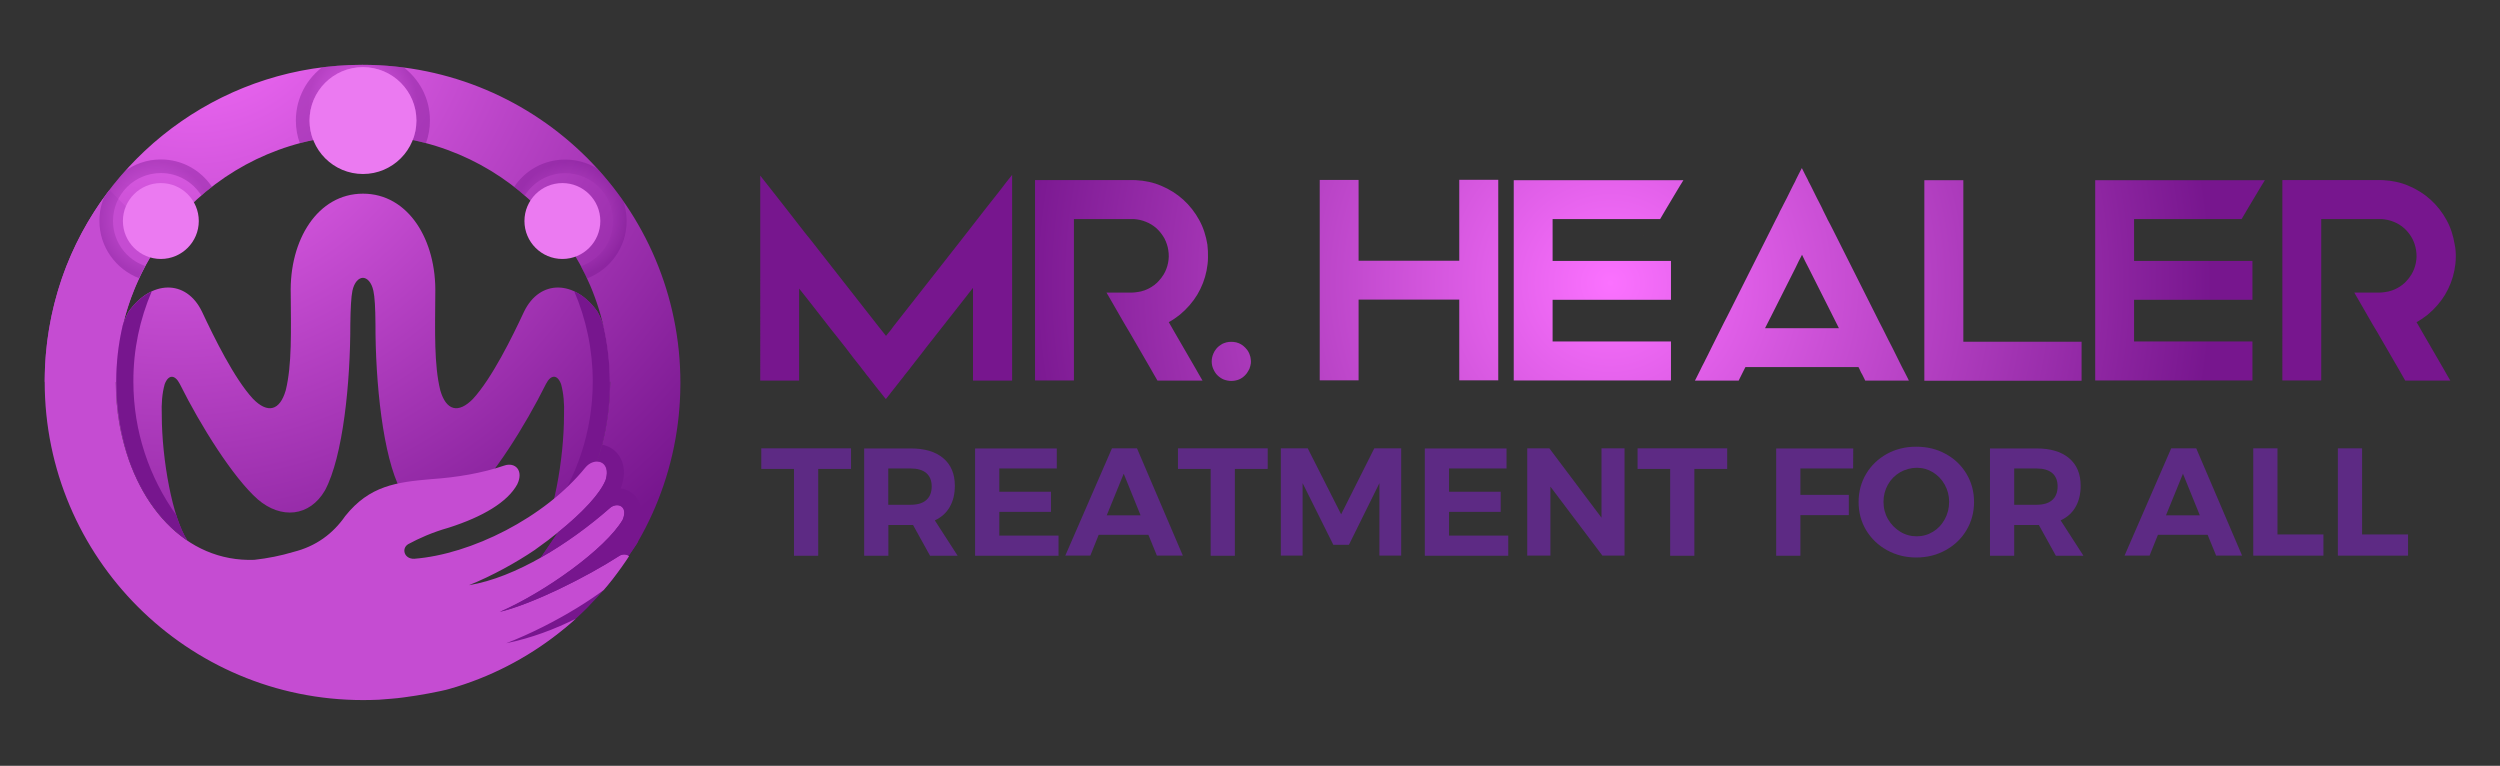 <?xml version="1.0" encoding="utf-8"?>
<!-- Generator: Adobe Illustrator 25.2.3, SVG Export Plug-In . SVG Version: 6.00 Build 0)  -->
<svg version="1.1" id="Layer_1" xmlns="http://www.w3.org/2000/svg" xmlns:xlink="http://www.w3.org/1999/xlink" x="0px" y="0px"
	 viewBox="0 0 2148 658" style="enable-background:new 0 0 2148 658;" xml:space="preserve">
<rect x="0" y="0" width="2148" height="658" fill="#333333" stroke="none"/>
<style type="text/css">
	.st0{opacity:0.2;fill:#FB71FF;}
	.st1{clip-path:url(#SVGID_2_);}
	.st2{clip-path:url(#SVGID_4_);fill:url(#SVGID_5_);}
	.st3{fill:#5D2A84;}
	.st4{clip-path:url(#SVGID_7_);}
	.st5{fill:none;}
	.st6{fill:url(#SVGID_8_);}
	.st7{fill:#77168E;}
	.st8{fill:url(#SVGID_9_);}
	.st9{fill:#C54CD2;}
	.st10{opacity:0.4;fill:url(#SVGID_10_);}
	.st11{opacity:0.4;fill:url(#SVGID_11_);}
	.st12{opacity:0.4;fill:url(#SVGID_12_);}
	.st13{fill:#EB7AF1;}
	.st14{fill:#FFFFFF;}
	.st15{fill:none;stroke:#FFFFFF;stroke-width:10;stroke-miterlimit:10;}
</style>
<rect x="5135" y="-1436" class="st0" width="512" height="512"/>
<g>
	<g>
		<g>
			<defs>
				<rect id="SVGID_1_" x="653.1" y="144.5" width="1456.9" height="198.4"/>
			</defs>
			<clipPath id="SVGID_2_">
				<use xlink:href="#SVGID_1_"  style="overflow:visible;"/>
			</clipPath>
			<g class="st1">
				<defs>
					<path id="SVGID_3_" d="M864.5,156.7l5.1-6.4v176.7H836v-79.7l-10,12.8l-30.1,38.3l-3.9,5.1l-3.3,4.2l-6.3,8.1l-0.8,1.1l-2.4,3
						l-1.7,2.1l-1.5,2l-2.4,3l-3.9,5l-2.3,2.9l-1.7,2.1l-1.4,1.9l-3.2,4l-3.2-4l-1.5-1.9l-1.7-2.1l-2.3-2.9l-3.9-5l-2.3-3l-1.7-2
						l-1.5-2.1l-2.4-3l-0.8-1.1l-6.4-8.1l-3.2-4.2l-3.9-5.1l-7.9-10l-4-5l-17.7-22.7l-10.1-12.8v79.1h-33.4V150.9l10,12.7l13.4,17.1
						l15,19.3l5.1,6.3l58.1,74.2l2.3,2.9l1,1.2l3,3.8l0.2,0.2l0.1-0.2l3.1-3.8l1-1.2l2.1-2.9l58.6-74.7l20-25.7l13.4-17L864.5,156.7
						z M1037.9,221.3c0,3.7-0.5,7.4-1.2,11.1c-1.4,7.3-4.2,14.4-8,20.8c-3.8,6.3-8.8,12-14.5,16.8c-0.5,0.5-1.1,0.8-1.5,1.2
						c-1.4,1.1-2.7,2-4.2,3c-1.4,1-2.9,1.8-4.3,2.6l2.5,4.3l2.5,4.4l10.5,18.1l7.7,13.3l2.9,5.1l2.9,5h-38.7l-2.9-5l-2.9-5.1
						l-7.7-13.3l-5.1-8.8l-2.9-5l-2.9-5l-3-5l-2.9-5l-7.7-13.4l-2.9-5l-2.9-5h22c1.7-0.1,3.2-0.2,4.8-0.5c1.8-0.2,3.5-0.6,5.1-1.2
						c0.2,0,0.5-0.1,0.7-0.2c1.4-0.5,2.7-1.1,3.9-1.7c1.5-0.8,3-1.7,4.3-2.7c0.4-0.2,0.8-0.6,1.2-1c1-0.7,1.8-1.5,2.6-2.4
						c1.7-1.8,3.2-3.7,4.4-5.7c1.9-3.1,3.2-6.5,3.9-10.1c0.4-1.7,0.5-3.6,0.6-5.4c0-1.8-0.1-3.7-0.4-5.5c-0.5-3.5-1.7-7-3.3-10.1
						c-1.8-3.2-4-6.1-6.7-8.6c-2.7-2.4-5.8-4.4-9.2-5.7c-3.3-1.4-6.9-2.1-10.5-2.4h-1.3H973h-50.3v138.7h-33.4V154.7H973h0.4
						l2.7,0.1c7.5,0.4,14.9,1.9,21.8,4.9c6.9,2.9,13.3,6.9,18.8,11.9c5.5,5,10.1,10.9,13.7,17.5c3.6,6.5,5.8,13.7,7,21.1
						C1037.8,213.8,1038,217.6,1037.9,221.3 M1074.7,309.2c0.1,0.4,0.1,0.8,0.1,1.3c0,1.3-0.1,2.5-0.5,3.8c-0.2,0.8-0.5,1.8-0.8,2.6
						c-0.4,0.7-0.7,1.4-1.1,2c-0.7,1.3-1.5,2.4-2.6,3.5c-1.5,1.5-3.3,2.9-5.4,3.7c-2.1,0.8-4.3,1.2-6.5,1.2c-2.1,0-4.3-0.4-6.4-1.2
						c-2-0.8-3.9-2.1-5.5-3.7c-1.6-1.5-2.7-3.5-3.6-5.5s-1.3-4.2-1.3-6.4c0-2.3,0.5-4.4,1.3-6.4c0.6-1.5,1.5-3.1,2.6-4.4
						c0.4-0.4,0.6-0.7,1-1.1c0.8-0.8,1.8-1.7,2.9-2.3c0.8-0.6,1.7-1.1,2.6-1.4l2.1-0.7c1.4-0.4,2.9-0.5,4.3-0.5c0.7,0,1.4,0,2,0.1
						c1.5,0.1,3,0.5,4.5,1.1c2,0.8,3.8,2.1,5.4,3.7c1.3,1.3,2.4,2.7,3.2,4.4c0.1,0.4,0.4,0.7,0.5,1.1
						C1074.2,305.8,1074.6,307.4,1074.7,309.2 M1287.3,326.8h-33.5v-69.4h-86.5v69.4h-33.4V154.6h33.4V224h86.5v-69.5h33.5V326.8z
						 M1443.3,159.8l-3,5l-8,13.4l-5.9,10H1334v36h101.7v33.4H1334v35.8h101.7v33.5h-135.1V154.8h145.8L1443.3,159.8z M1412.3,202.2
						v-0.2h0.1L1412.3,202.2z M1639.4,325.5l-2.9-5.7l-2.3-4.4l-8.3-16.7l-3.5-6.8l-5-10l-2.6-5l-2.5-5l-36.9-73.4l-2.9-5.7
						l-2.3-4.3l-0.6-1.3l-1.9-3.8l-0.9-1.8l-1.5-3.2l-1.2-2.4l-2.9-5.6l-5.2-10.5l-2.3-4.4l-0.1-0.2l-0.1-0.4l-2.6-5l-2.5-5
						l-0.2-0.6l-2.9,5.6l-2.5,5l-0.1,0.4l-0.1,0.2l-2.3,4.4l-5.2,10.5l-2.9,5.6l-1.2,2.4l-1.7,3.2l-0.8,1.8l-1.9,3.8l-0.7,1.3l-5,10
						l-36.9,73.4l-2.6,5l-5,10l-5.9,11.8l-3.3,6.7l-2.5,4.9v0.1l-1.2,2.3l-1.4,2.7l-0.7,1.5l-4.3,8.6l-0.8,1.5h37.6l0.7-1.5l4.3-8.6
						l0.8-1.5h97.1l0.8,1.5l1.3,2.9l0.4,0.7l0.8,1.4l1.8,3.6l0.7,1.5h37.5L1639.4,325.5z M1516.5,282l5.1-10l21.1-41.9l2.7-5.6
						l2.9-5.6l2.7,5.6l2.9,5.6l21.1,41.9l5,10H1516.5z M1788.5,327.1h-135.1V154.8h33.5v138.8h101.6V327.1z M1942.9,159.8l-3,5
						l-8,13.4l-5.9,10h-92.4v36h101.7v33.4h-101.7v35.8h101.7v33.5h-135.1V154.8H1946L1942.9,159.8z M1911.9,202.2v-0.2h0.1
						L1911.9,202.2z M2110,221.3c0,3.7-0.5,7.4-1.2,11.1c-1.4,7.3-4.2,14.4-8,20.8c-3.8,6.3-8.8,12-14.5,16.8
						c-0.5,0.5-1.1,0.8-1.5,1.2c-1.4,1.1-2.7,2-4.2,3c-1.4,1-2.9,1.8-4.3,2.6l2.5,4.3l2.5,4.4l10.5,18.1l7.7,13.3l2.9,5.1l2.9,5
						h-38.7l-2.9-5l-2.9-5.1l-7.7-13.3l-5.1-8.8l-2.9-5l-2.9-5l-3-5l-2.9-5l-7.7-13.4l-2.9-5l-2.9-5h22c1.7-0.1,3.2-0.2,4.8-0.5
						c1.8-0.2,3.5-0.6,5.1-1.2c0.2,0,0.5-0.1,0.7-0.2c1.4-0.5,2.7-1.1,3.9-1.7c1.6-0.8,3-1.7,4.3-2.7c0.4-0.2,0.8-0.6,1.2-1
						c1-0.7,1.8-1.5,2.6-2.4c1.7-1.8,3.2-3.7,4.4-5.7c1.9-3.1,3.2-6.5,3.9-10.1c0.4-1.7,0.5-3.6,0.6-5.4c0-1.8-0.1-3.7-0.4-5.5
						c-0.5-3.5-1.7-7-3.3-10.1c-1.8-3.2-4-6.1-6.7-8.6c-2.7-2.4-5.8-4.4-9.2-5.7c-3.3-1.4-6.9-2.1-10.5-2.4h-1.3h-0.2h-50.3v138.7
						h-33.4V154.7h83.7h0.4l2.7,0.1c7.5,0.4,14.9,1.9,21.8,4.9c6.9,2.9,13.3,6.9,18.8,11.9c5.5,5,10.1,10.9,13.7,17.5
						c3.6,6.5,5.8,13.7,7,21.1C2109.9,213.8,2110.1,217.6,2110,221.3"/>
				</defs>
				<clipPath id="SVGID_4_">
					<use xlink:href="#SVGID_3_"  style="overflow:visible;"/>
				</clipPath>
				
					<radialGradient id="SVGID_5_" cx="-1825.314" cy="-473.738" r="3.727" gradientTransform="matrix(139.507 0 0 -139.507 256026.359 -65846.227)" gradientUnits="userSpaceOnUse">
					<stop  offset="0" style="stop-color:#FB71FF"/>
					<stop  offset="0.995" style="stop-color:#77168E"/>
					<stop  offset="1" style="stop-color:#77168E"/>
				</radialGradient>
				<rect x="653.1" y="144.5" class="st2" width="1457" height="198.4"/>
			</g>
		</g>
		<g>
			<path class="st3" d="M731.2,385.2v17.7H703v74.6h-20.8v-74.6h-28.1v-17.7H731.2z"/>
			<path class="st3" d="M799.1,477.5l-14.6-26.4h-2h-19.2v26.4h-20.8v-92.2h40.1c12,0,21.3,2.8,27.9,8.4c6.6,5.6,9.9,13.5,9.9,23.7
				c0,7.1-1.5,13.2-4.4,18.2c-2.9,5.1-7.2,8.9-12.8,11.5l19.6,30.4H799.1z M763.2,433.7h19.2c5.8,0,10.3-1.3,13.4-4
				c3.1-2.7,4.7-6.6,4.7-11.8c0-5.1-1.6-8.9-4.7-11.5c-3.1-2.6-7.6-3.9-13.4-3.9h-19.2V433.7z"/>
			<path class="st3" d="M908,385.2v17.3h-49.4v20H903v17.3h-44.4v20.4h50.9v17.3h-71.7v-92.2H908z"/>
			<path class="st3" d="M986.7,459.5H944l-7.2,17.9h-21.5l40.1-92.2h21.5l39.4,92.2h-22.3L986.7,459.5z M980,442.8L965.5,407
				l-14.6,35.8H980z"/>
			<path class="st3" d="M1089.2,385.2v17.7H1061v74.6h-20.8v-74.6h-28.1v-17.7H1089.2z"/>
			<path class="st3" d="M1123.6,385.2l28.7,56.7l28.5-56.7h23.1v92.2h-18.7v-62.3l-26.2,53h-13.4l-26.4-53v62.3h-18.7v-92.2H1123.6z
				"/>
			<path class="st3" d="M1294.4,385.2v17.3H1245v20h44.4v17.3H1245v20.4h50.9v17.3h-71.7v-92.2H1294.4z"/>
			<path class="st3" d="M1395.8,385.2v92.2h-19l-44.7-59.3v59.3h-19.9v-92.2h19l44.8,59.6v-59.6H1395.8z"/>
			<path class="st3" d="M1484,385.2v17.7h-28.2v74.6H1435v-74.6H1407v-17.7H1484z"/>
			<path class="st3" d="M1592.3,385.2l-0.1,17.3h-45.3v22.7h41.6v17.4h-41.6v34.9h-20.8v-92.2H1592.3z"/>
			<path class="st3" d="M1671.7,390c7.6,4.1,13.5,9.8,17.9,17.1c4.3,7.2,6.5,15.3,6.5,24.2c0,8.9-2.2,17-6.5,24.2
				c-4.3,7.3-10.3,13-17.9,17.2c-7.6,4.2-15.9,6.3-25.2,6.3c-9.2,0-17.6-2.1-25.2-6.3c-7.6-4.2-13.5-9.9-17.9-17.1
				c-4.3-7.2-6.5-15.3-6.5-24.3c0-8.9,2.2-16.9,6.5-24.2c4.3-7.2,10.3-12.9,17.8-17.1c7.5-4.1,15.9-6.2,25.2-6.2
				C1655.7,383.8,1664.1,385.8,1671.7,390z M1632.5,405.8c-4.4,2.6-7.9,6.1-10.4,10.6c-2.5,4.5-3.8,9.4-3.8,14.8
				c0,5.4,1.3,10.4,3.9,14.9c2.6,4.5,6.1,8,10.4,10.7s9.1,4,14.2,4c5.1,0,9.8-1.3,14-3.9c4.3-2.6,7.6-6.1,10.1-10.7
				c2.5-4.5,3.8-9.5,3.8-15c0-5.4-1.3-10.3-3.8-14.8c-2.5-4.5-5.9-8-10.1-10.6c-4.3-2.6-8.9-3.9-14-3.9
				C1641.7,402,1636.9,403.3,1632.5,405.8z"/>
			<path class="st3" d="M1766.4,477.5l-14.6-26.4h-2h-19.2v26.4h-20.8v-92.2h40.1c12,0,21.3,2.8,27.9,8.4c6.6,5.6,9.9,13.5,9.9,23.7
				c0,7.1-1.5,13.2-4.4,18.2c-2.9,5.1-7.2,8.9-12.8,11.5l19.6,30.4H1766.4z M1730.6,433.7h19.2c5.8,0,10.3-1.3,13.4-4
				c3.1-2.7,4.7-6.6,4.7-11.8c0-5.1-1.6-8.9-4.7-11.5c-3.1-2.6-7.6-3.9-13.4-3.9h-19.2V433.7z"/>
			<path class="st3" d="M1896.8,459.5h-42.7l-7.2,17.9h-21.5l40.1-92.2h21.5l39.4,92.2h-22.3L1896.8,459.5z M1890.1,442.8
				l-14.5-35.8l-14.6,35.8H1890.1z"/>
			<path class="st3" d="M1956.8,385.2v74h39.5v18.2H1936v-92.2H1956.8z"/>
			<path class="st3" d="M2029.5,385.2v74h39.5v18.2h-60.3v-92.2H2029.5z"/>
		</g>
	</g>
	<g>
		<defs>
			<path id="SVGID_6_" d="M38,329c0,150.9,122.4,273.3,273.3,273.3c150.9,0,273.3-122.4,273.3-273.3
				c0-150.9-122.4-273.3-273.3-273.3C160.4,55.7,38,178.1,38,329"/>
		</defs>
		<clipPath id="SVGID_7_">
			<use xlink:href="#SVGID_6_"  style="overflow:visible;"/>
		</clipPath>
		<g class="st4">
			<path class="st5" d="M249.7,252.8c0.2,31.6,1.1,60.8-4.3,82.6c-5.1,17.6-15.6,20.1-28.1,7.3c-16.2-17.5-33.5-52.9-43.8-74.8
				c-13.7-28.6-44.3-27-63.2,0c-2.6,4.7-4.7,10.1-6.3,16l0,0c-3,14.4-4.6,29.1-4.6,44.1c0,12.1,1,24,3,35.5
				c8,44.6,29,80.9,58.4,100.7c-12.5-18.4-21.9-69.2-21.9-107.6c-0.4-9.7,0.3-18.7,2.5-26.5c3.2-8.5,8.8-8.4,13-0.2
				c17.8,35.8,45.7,80.3,66.9,99.1c20.1,17.3,44.6,15,57.8-7.6c15.6-29.1,21.9-93.1,21.8-143.2c0.2-13.3,0.7-23.1,1.8-28.4
				c1.6-7.3,5.3-11,9-11.1c3.7,0.1,7.4,3.8,9,11.1c1.2,5.3,1.7,15.1,1.8,28.4c-0.1,50.1,6.3,114,21.8,143.2
				c13.2,22.6,37.7,24.8,57.8,7.6c21.2-18.8,49.1-63.3,66.9-99.1c4.2-8.2,9.8-8.4,13,0.2c2.1,7.8,2.9,16.7,2.5,26.5
				c0,38.4-9.3,89.3-21.9,107.6c21.8-14.7,39.5-38.4,50.2-67.9c3.7-10.3,6.2-21.3,8.3-32.8c2-11.6,3-23.4,3-35.5
				c0-15-1.6-29.7-4.6-44.1l0,0c-1.6-5.9-3.7-11.3-6.3-16c-18.9-27-49.4-28.6-63.2,0c-10.2,21.9-27.6,57.2-43.8,74.8
				c-12.5,12.8-23,10.3-28.1-7.3c-5.4-21.8-4.5-51-4.3-82.6c1.2-46.8-23.3-86.4-62.1-86.4C273,166.3,248.5,205.9,249.7,252.8"/>
			<radialGradient id="SVGID_8_" cx="150.895" cy="24.022" r="569.596" gradientUnits="userSpaceOnUse">
				<stop  offset="0" style="stop-color:#FB71FF"/>
				<stop  offset="0.995" style="stop-color:#77168E"/>
				<stop  offset="1" style="stop-color:#77168E"/>
			</radialGradient>
			<path class="st6" d="M524.3,328c0-15-1.6-29.7-4.6-44.1l0,0c-1.6-5.9-3.7-11.3-6.3-16c-18.9-27-49.4-28.6-63.2,0
				c-10.2,21.9-27.6,57.2-43.8,74.8c-12.5,12.8-23,10.3-28.1-7.3c-5.4-21.8-4.5-51-4.3-82.6c1.2-46.8-23.3-86.4-62.1-86.4
				c-38.9,0-63.4,39.6-62.1,86.4c0.2,31.6,1.1,60.8-4.3,82.6c-5.1,17.6-15.6,20.1-28.1,7.3c-16.2-17.5-33.5-52.9-43.8-74.8
				c-13.7-28.6-44.3-27-63.2,0c-2.6,4.7-4.7,10.1-6.3,16l0,0c-3,14.4-4.6,29.1-4.6,44.1c0,12.1,1,24,3,35.5
				c8,44.6,29,80.9,58.4,100.7c-12.5-18.4-21.9-69.2-21.9-107.6c-0.4-9.7,0.3-18.7,2.5-26.5c3.2-8.5,8.8-8.4,13-0.2
				c17.8,35.8,45.7,80.3,66.9,99.1c20.1,17.3,44.6,15,57.8-7.6c15.6-29.1,21.9-93.1,21.8-143.2c0.2-13.3,0.7-23.1,1.8-28.4
				c1.6-7.3,5.3-11,9-11.1c3.7,0.1,7.4,3.8,9,11.1c1.2,5.3,1.7,15.1,1.8,28.4c-0.1,50,6.3,114,21.8,143.2
				c13.2,22.6,37.7,24.8,57.8,7.6c21.2-18.8,49.1-63.3,66.9-99.1c4.2-8.2,9.8-8.4,13,0.2c2.1,7.8,2.9,16.7,2.5,26.5
				c0,38.4-9.3,89.3-21.9,107.6c21.8-14.7,39.5-38.4,50.2-67.9c3.7-10.3,6.2-21.3,8.3-32.8C523.2,352,524.3,340.1,524.3,328"/>
			<path class="st5" d="M425.8,402.2c3.4-4.7,6.9-9.6,10.3-14.8c-2.2,0.1-4.4,0.6-6.6,1.3c-16.9,5.8-37.1,9.5-60.1,11.1l-0.3,0
				c-10.5,0.9-21.1,1.9-31.6,4.3c1.3,4,2.6,7.7,4.1,11.1c8.9-1.9,18.3-2.9,28.6-3.8C389.8,410.1,408.7,407.2,425.8,402.2"/>
			<path class="st7" d="M518.3,279.3c-1.4-4.1-3-7.9-4.9-11.4c-5.8-8.4-12.8-14.3-20-17.6c10.2,23.8,15.9,50.1,15.9,77.6
				c0,42.8-13.7,82.4-36.9,114.8c-2.8,9-6,16.5-9.5,21.6c18.4-12.4,33.9-31.3,44.7-54.6c1.8-4.3,3.9-8.8,5.5-13.3
				c1.6-4.7,3-9.4,4.3-14.2c4.5-17.3,6.6-35.5,6.6-54.3C523.9,311.1,521.9,294.9,518.3,279.3"/>
			<radialGradient id="SVGID_9_" cx="165.687" cy="-20.795" r="602.372" gradientUnits="userSpaceOnUse">
				<stop  offset="0" style="stop-color:#FB71FF"/>
				<stop  offset="0.995" style="stop-color:#77168E"/>
				<stop  offset="1" style="stop-color:#77168E"/>
			</radialGradient>
			<path class="st8" d="M56.9,228.9C45,259.6,38.4,293,38.4,328h61.5c0-116.9,95.1-212,212-212s212,95.1,212,212h0.4
				c-0.5,38.4-9.5,72.6-26.7,102.8l-52.3,76.6l-47.7,32.2l-9,50.9c35.7-10.4,68.4-27.9,96.5-50.9l0.2,0.2
				c7.4-6.1,14.5-12.7,21.3-19.6l-0.1-0.1c5-5.1,9.8-10.3,14.4-15.7c1.9-2.2,3.7-4.5,5.5-6.8l21-30.8
				c23.7-40.5,37.2-87.5,37.2-137.8c0-150.9-122.4-273.3-273.3-273.3C195.7,55.7,96.9,127.5,56.9,228.9"/>
			<path class="st9" d="M38.4,328c0,151,122.4,273.5,273.5,273.5c4.6,0,9.1-0.1,13.6-0.3l0,0c7.1-0.6,14.4-1,21.4-2
				c56.9-7.5,111.4-26.7,154.4-56.8c7.7-7.2,2-14.7-5.6-11.3c-18.9,9.5-39,17.1-60.8,21.6c40.4-15.6,87.4-44.2,104.3-64
				c7.9-10.6-2-14.4-7-11.1c-28.7,18.4-74.3,41.2-102.8,48.2c38.7-16.9,90.8-54,105.5-79.1c5.3-12.6-5.5-15.3-11.2-9.9
				c-34.2,30.1-80.8,59.5-120.8,66c19.7-7.9,40.7-19.5,56.6-30.3c31.7-22.4,54.7-44.8,60.8-59.9c5.1-16.8-9.7-20.4-17.5-10.7
				c-35,43.1-98.1,74.4-146.9,78.2c-8.6,0.3-11.3-8.9-5.1-12.6c9.1-4.9,20.2-10,35-14.2c28.9-9.3,50.2-21.8,58.6-37.1
				c5.8-11.9-1.7-19.4-11.1-16.2c-19,6.5-40.6,10.2-63.1,11.7c-29.5,2.6-52.6,5.5-73.5,31.6c-10.7,15.4-25.3,26.1-44.5,30.9
				c-10.9,3.3-22.2,5.5-33.6,6.8c-59,2.2-103.6-47.2-116.1-117.2c-2-11.6-3-23.4-3-35.5h0.4c0-45,14.1-86.7,38.1-121l-44-44
				C59.1,208.8,38.4,266,38.4,328"/>
			<path class="st5" d="M97.1,189.8c0,22.7,18.4,41.1,41.1,41.1c22.7,0,41.1-18.4,41.1-41.1c0-22.7-18.4-41.1-41.1-41.1
				C115.5,148.7,97.1,167.1,97.1,189.8"/>
			<path class="st5" d="M179.2,189.8c0,22.7-18.4,41.1-41.1,41.1c-22.7,0-41.1-18.4-41.1-41.1c0-22.7,18.4-41.1,41.1-41.1
				C160.8,148.7,179.2,167.1,179.2,189.8"/>
			<path class="st5" d="M179.2,189.8c0,22.7-18.4,41.1-41.1,41.1c-22.7,0-41.1-18.4-41.1-41.1c0-22.7,18.4-41.1,41.1-41.1
				C160.8,148.7,179.2,167.1,179.2,189.8"/>
			<path class="st7" d="M130.4,250.3c-7.2,3.4-14.2,9.3-20,17.6c-1.9,3.4-3.5,7.2-4.9,11.4c-3.7,15.6-5.6,31.9-5.6,48.6
				c0,23.8,3.9,46.7,11.2,68c10.7,29.7,27.9,53.6,49.9,68.4c-3.4-5-6.6-12.6-9.5-21.6c-23.2-32.4-36.9-72-36.9-114.8
				C114.5,300.3,120.2,274.1,130.4,250.3"/>
			<path class="st7" d="M548.1,453.2l0.4-0.9c5-11.9,1.6-20-0.9-23.8c-3.2-4.9-8.5-8.1-14.4-8.9c0.3-0.6,0.5-1.2,0.8-1.8l0.2-0.6
				l0.2-0.6c4.1-13.3-0.1-21.9-3-25.8c-3.4-4.6-8.4-7.7-14-8.7c-1.2,4.8-2.7,9.5-4.3,14.2c5.9,0.1,10.6,5.4,7.3,16
				c-4.7,11.7-19.6,27.8-40.8,44.9l-14.8,21.7c21.2-12,41.7-27.1,59.1-42.3c5.7-5.4,16.5-2.7,11.2,9.9
				c-14.8,25-66.8,62.2-105.5,79.1c28.5-6.9,74.1-29.7,102.8-48.2c2.3-1.5,5.7-1.5,7.9,0l8.2-12.1c-2-1.3-4.2-2.4-6.5-3
				c2.2-2.9,4.2-5.7,5.8-8.4L548.1,453.2z"/>
			<radialGradient id="SVGID_10_" cx="490.019" cy="188.047" r="49.695" gradientUnits="userSpaceOnUse">
				<stop  offset="0" style="stop-color:#FB71FF"/>
				<stop  offset="0.995" style="stop-color:#77168E"/>
				<stop  offset="1" style="stop-color:#77168E"/>
			</radialGradient>
			<path class="st10" d="M533.6,167.9c-5-6.9-10.3-13.5-15.9-19.9c-8.9-6.9-20-10.9-32.1-10.9c-18.3,0-34.4,9.3-43.9,23.5
				c3.1,2.4,6.1,4.9,9.1,7.5c7.3-11.6,20.1-19.3,34.8-19.3c22.7,0,41.1,18.4,41.1,41.1c0,18-11.5,33.2-27.6,38.8
				c1.8,3.5,3.6,7,5.3,10.5c19.9-7.6,34-26.8,34-49.3C538.3,182,536.6,174.6,533.6,167.9"/>
			<radialGradient id="SVGID_11_" cx="311.867" cy="88.773" r="47.392" gradientUnits="userSpaceOnUse">
				<stop  offset="0" style="stop-color:#FB71FF"/>
				<stop  offset="0.995" style="stop-color:#77168E"/>
				<stop  offset="1" style="stop-color:#77168E"/>
			</radialGradient>
			<path class="st11" d="M345,56.5c-10.9-1.3-21.9-2-33.2-2c-11.2,0-22.3,0.7-33.2,2c-14.8,10.4-24.4,27.6-24.4,47.1
				c0,6.8,1.2,13.4,3.4,19.4c3.8-1,7.6-1.9,11.5-2.7c-2-5.2-3.2-10.8-3.2-16.7c0-25.4,20.6-45.9,45.9-45.9s45.9,20.6,45.9,45.9
				c0,5.9-1.1,11.6-3.2,16.7c3.9,0.8,7.7,1.7,11.5,2.7c2.2-6.1,3.4-12.6,3.4-19.4C369.5,84.2,359.8,67,345,56.5"/>
			<radialGradient id="SVGID_12_" cx="133.714" cy="188.048" r="49.696" gradientUnits="userSpaceOnUse">
				<stop  offset="0" style="stop-color:#FB71FF"/>
				<stop  offset="0.995" style="stop-color:#77168E"/>
				<stop  offset="1" style="stop-color:#77168E"/>
			</radialGradient>
			<path class="st12" d="M97.1,189.8c0-22.7,18.4-41.1,41.1-41.1c14.7,0,27.5,7.7,34.8,19.3c3-2.6,6-5.1,9.1-7.5
				c-9.5-14.2-25.6-23.5-43.9-23.5c-12.1,0-23.2,4.1-32.1,10.9c-5.6,6.4-10.9,13-15.9,19.9c-3.1,6.7-4.8,14.1-4.8,21.9
				c0,22.5,14.2,41.7,34,49.3c1.7-3.6,3.4-7.1,5.3-10.5C108.6,223,97.1,207.7,97.1,189.8"/>
			<path class="st13" d="M266,103.6c0,25.4,20.6,45.9,45.9,45.9s45.9-20.6,45.9-45.9c0-25.4-20.6-45.9-45.9-45.9S266,78.2,266,103.6
				"/>
			<path class="st13" d="M105.6,189.9c0,18,14.6,32.6,32.6,32.6s32.6-14.6,32.6-32.6c0-18-14.6-32.6-32.6-32.6
				S105.6,171.9,105.6,189.9"/>
			<path class="st13" d="M450.6,189.9c0,18,14.6,32.6,32.6,32.6c18,0,32.6-14.6,32.6-32.6c0-18-14.6-32.6-32.6-32.6
				C465.2,157.3,450.6,171.9,450.6,189.9"/>
		</g>
	</g>
</g>
<path class="st14" d="M-293.9,2980.1c-10-2.2-20.1-3.8-30-6.6c-20.3-5.7-39.2-14.8-57.3-25.2c-51.5-29.8-95.5-68.5-134.6-113.1
	c-25.3-28.9-47.5-60.1-64.6-94.6c-10.5-21.3-18.8-43.3-21.6-67c-1.8-14.9-1.3-29.7,6-43.3c2.3-4.3,5.3-8.4,8.7-11.9
	c11.9-12.3,24.2-24.1,36.2-36.3c16.6-17,42.3-15.2,57.9,0c18.6,18.2,37,36.6,55.3,55.2c16.1,16.3,16.2,40.8,0.2,55.8
	c-3.4,3.2-7.8,5.7-12.2,7.4c-11.2,4.4-20,11.1-24.8,22.4c-3.2,7.5-3.7,15.1-1.6,23.1c6,22.3,18.6,40.6,33.8,57.4
	c15.8,17.4,33.7,32.3,55,42.7c9.4,4.6,19,8.6,29.9,7.2c14.7-1.9,25.9-9,31.7-23c3.6-8.7,7.8-16.6,16.1-21.8
	c15.5-9.7,34.5-7.9,48.2,5.4c19.2,18.7,38.3,37.7,56.9,56.9c15.3,15.8,14.7,40.9-0.8,56.7c-12.3,12.5-24.7,24.7-37.1,37.1
	c-8.8,8.8-19.5,13.2-31.6,14.9c-1,0.1-2,0.5-3,0.8C-282.7,2980.1-288.3,2980.1-293.9,2980.1z"/>
<path class="st15" d="M1565,2965.5H-240.1c-150.7,0-272.9-122.2-272.9-272.9v-108.1h2078V2965.5z"/>
<g>
	<path class="st14" d="M54.4,2628.7h38.5v292.7H54.4v-131.7H-87.7v131.7h-38.9v-292.7h38.9v124.2H54.4V2628.7z"/>
	<path class="st14" d="M399.2,2882.5c-29.4,29.6-65.3,44.3-107.7,44.3c-42.4,0-78.2-14.8-107.5-44.3
		c-29.3-29.5-43.9-65.4-43.9-107.5c0-42.4,14.6-78.3,43.9-107.7c29.3-29.4,65.1-44.1,107.5-44.1c42.4,0,78.3,14.7,107.7,44.1
		c29.4,29.4,44.1,65.3,44.1,107.7C443.3,2817.1,428.6,2853,399.2,2882.5z M211,2856c21.6,21.9,48.4,32.8,80.5,32.8
		c32.1,0,58.9-10.9,80.5-32.8c21.6-21.9,32.4-48.9,32.4-80.9c0-32.3-10.8-59.4-32.4-81.3c-21.6-21.9-48.4-32.8-80.5-32.8
		c-32.1,0-58.9,10.9-80.5,32.8c-21.6,21.9-32.4,49-32.4,81.3C178.6,2807.1,189.4,2834.1,211,2856z"/>
	<path class="st14" d="M660.8,2628.7v36.8h-86.6v255.9h-38.5v-255.9h-86.1v-36.8H660.8z"/>
	<path class="st14" d="M738.2,2884.6h126.3v36.8H699.3v-292.7h38.9V2884.6z"/>
	<path class="st14" d="M903.3,2628.7h38.9v292.7h-38.9V2628.7z"/>
	<path class="st14" d="M1186.9,2628.7h38.9v292.7h-31.4l-150.5-218.7v218.7H1005v-292.7h31.4l150.5,218.3V2628.7z"/>
	<path class="st14" d="M1327.4,2884.6h135.9v36.8h-174.8v-292.7h172.7v36.8h-133.8v89.9h123.4v36.4h-123.4V2884.6z"/>
</g>
</svg>
